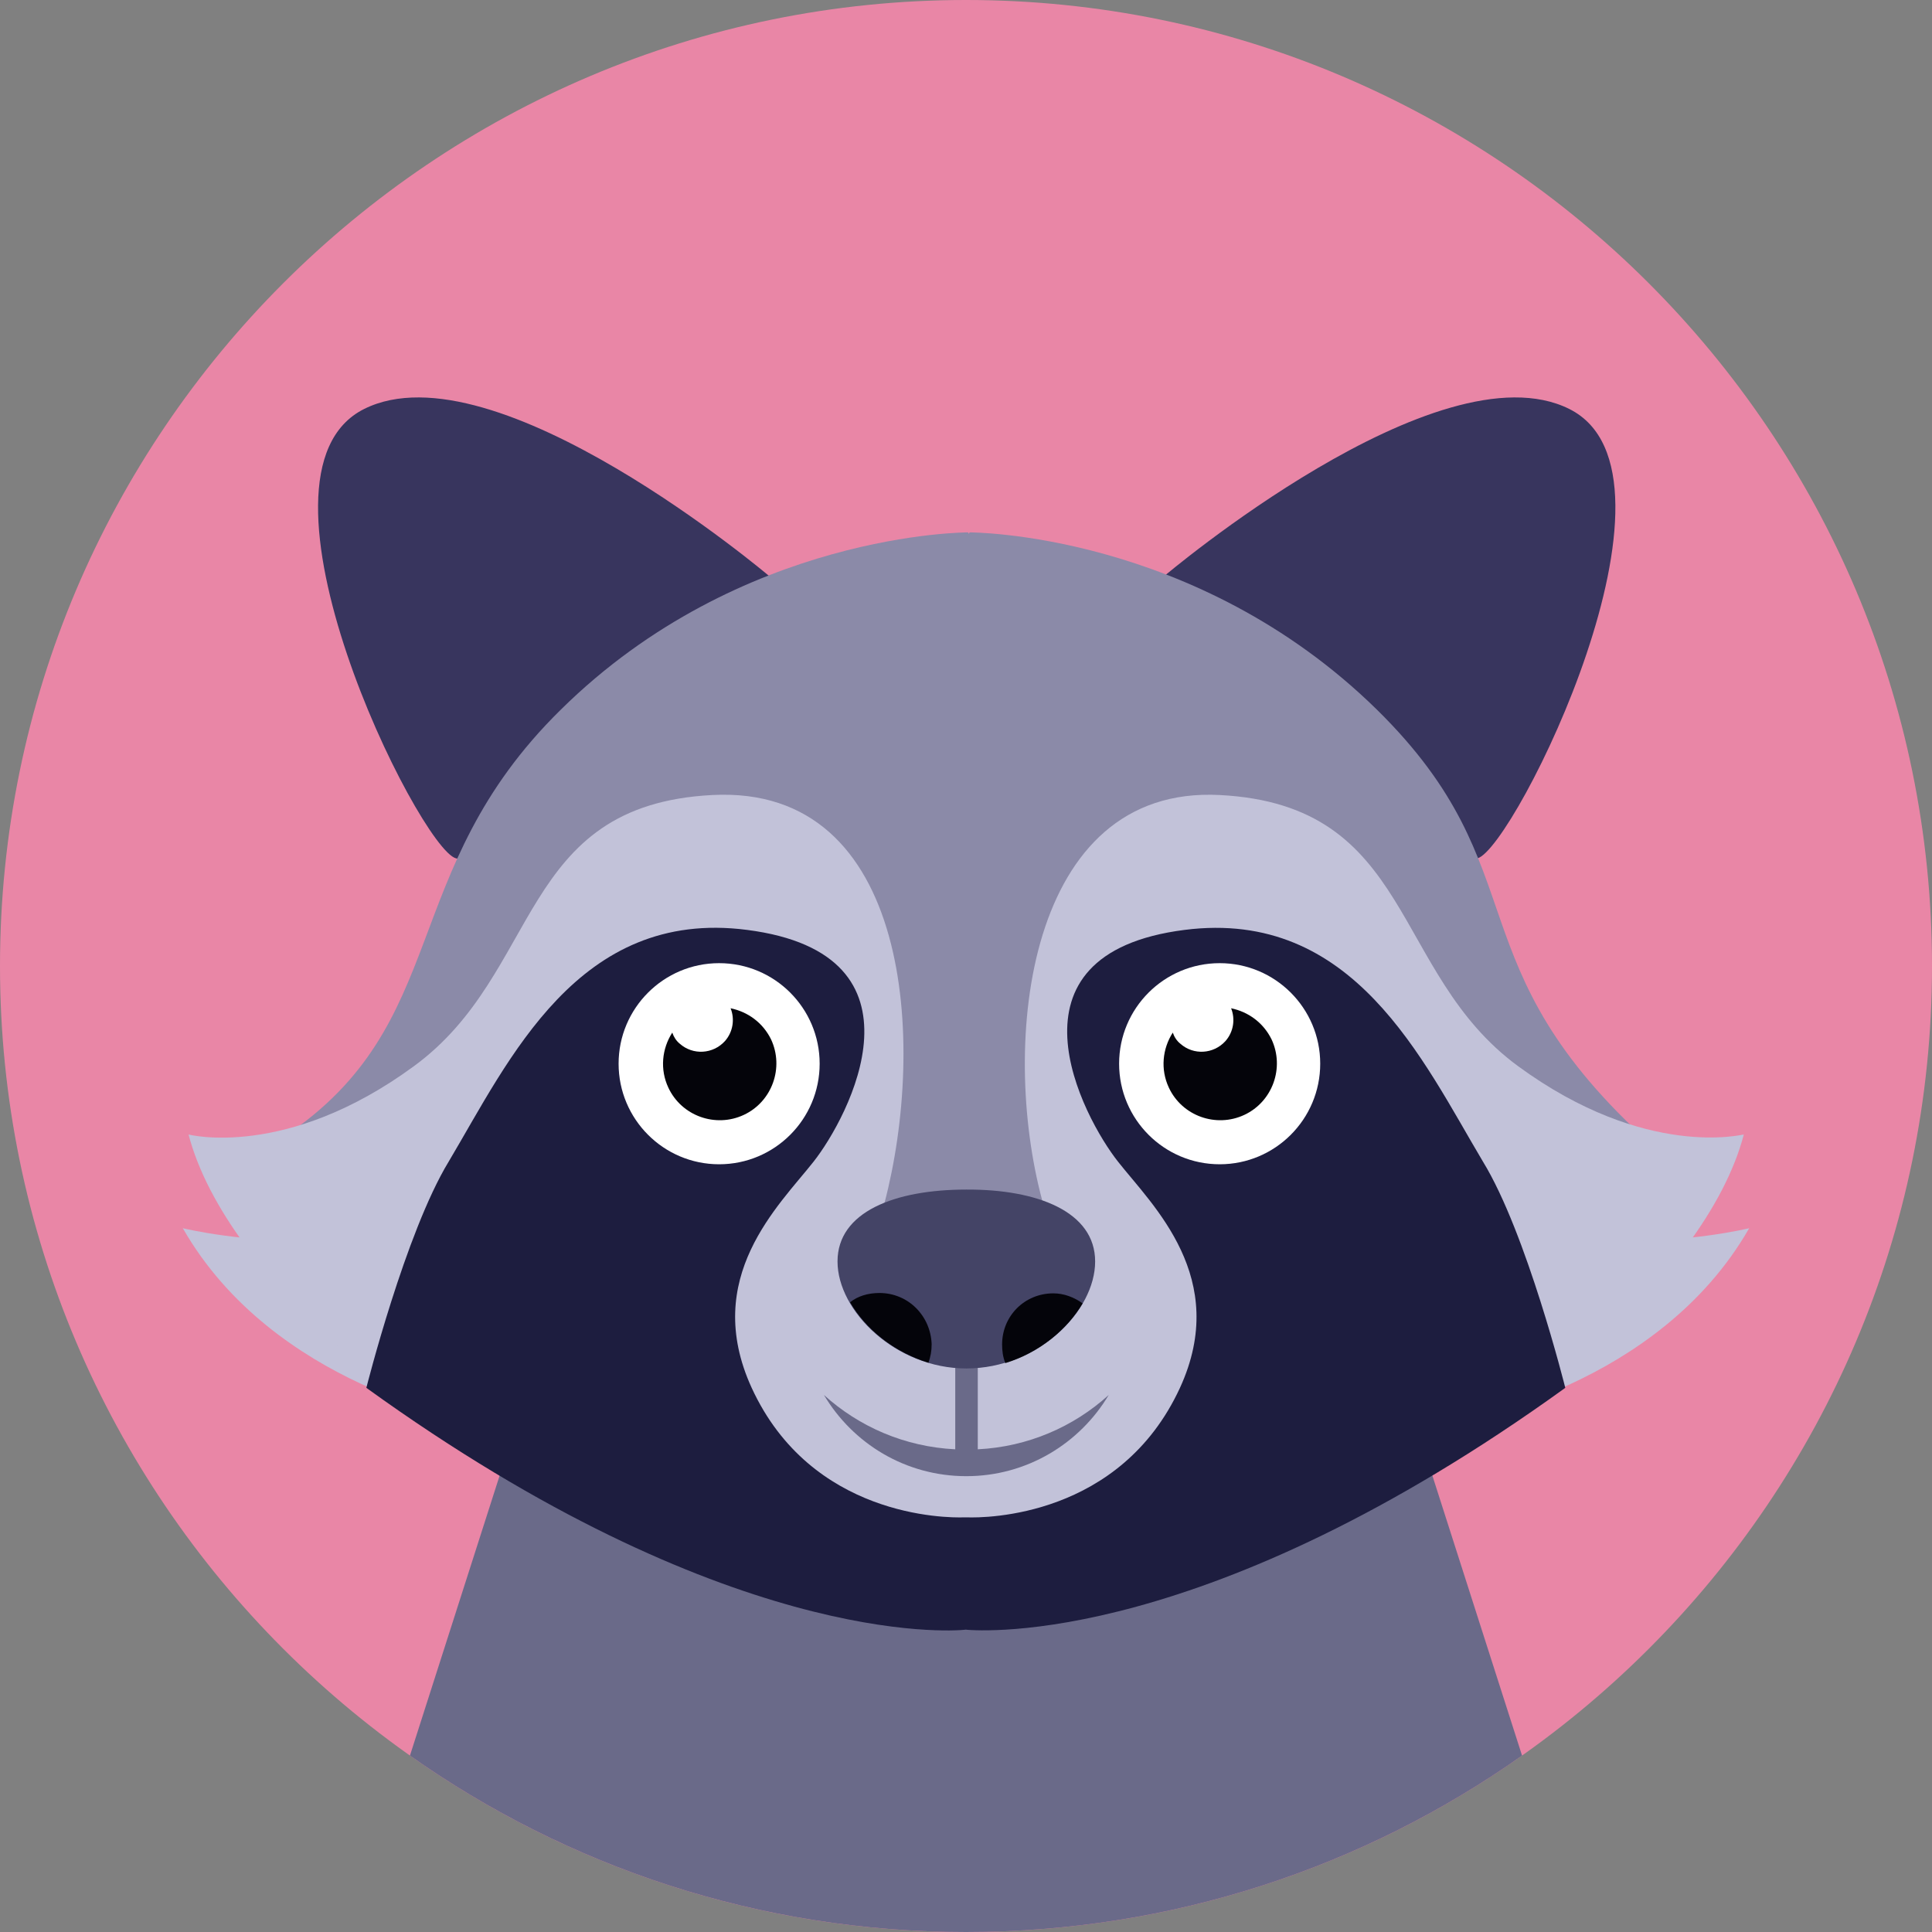 <svg width="32" height="32" viewBox="0 0 32 32" fill="none" xmlns="http://www.w3.org/2000/svg">
<rect x="0" y="0" width="32" height="32" fill="#808080" stroke="none"/>
<g id="ava" clip-path="url(#clip0_3100_58660)">
<path id="Vector" d="M16 0C7.176 0 0 7.176 0 16C0 24.824 7.176 32 16 32C24.824 32 32 24.824 32 16C32 7.176 24.824 0 16 0Z" fill="#E986A6"/>
<path id="Vector_2" fill-rule="evenodd" clip-rule="evenodd" d="M25.21 29.078L22.424 20.38H9.576L6.79 29.078C9.396 30.918 12.574 32 16 32C19.426 32 22.604 30.918 25.21 29.078Z" fill="#6A6A89"/>
<path id="Vector_3" d="M12.747 9.547C12.747 9.547 8.202 5.695 6.033 6.773C3.864 7.852 6.933 14.039 7.55 14.216C8.154 14.388 12.634 12.101 12.747 9.547Z" fill="#38355E"/>
<path id="Vector_4" d="M19.277 9.547C19.277 9.547 23.822 5.695 25.991 6.773C28.16 7.852 25.09 14.039 24.474 14.216C23.875 14.388 19.395 12.101 19.277 9.547Z" fill="#38355E"/>
<path id="Vector_5" d="M27.378 18.981C24.018 15.965 25.529 14.436 22.809 11.757C19.804 8.806 16.059 8.818 16.059 8.818L16.047 8.842L16.035 8.818C16.035 8.818 12.272 8.806 9.286 11.757C6.554 14.442 7.514 16.954 4.705 18.827C3.638 19.532 4.053 20.741 4.895 21.47C5.742 22.199 11.543 26.975 16.035 26.975H16.047H16.059C20.563 26.975 26.352 22.199 27.2 21.47C28.047 20.741 28.326 19.84 27.378 18.981Z" fill="#8B8AA8"/>
<path id="Vector_6" d="M3.028 20.343C3.028 20.343 4.118 20.61 5.363 20.533C6.275 20.468 7.804 23.525 7.804 23.525C7.804 23.525 4.533 22.974 3.028 20.343Z" fill="#C2C2D9"/>
<path id="Vector_7" d="M25.144 17.659C23.028 16.107 23.425 13.333 20.202 13.168C17.008 13.002 16.557 17.262 17.262 19.881C17.861 22.116 16.285 20.634 16.018 20.367V20.344C16.018 20.344 16.012 20.35 16.006 20.356C15.988 20.338 15.982 20.332 15.982 20.332V20.379C15.71 20.64 14.044 22.175 14.649 19.929C15.342 17.298 15.099 12.996 11.799 13.168C8.575 13.333 8.978 16.107 6.856 17.659C4.741 19.212 3.123 18.791 3.123 18.791C3.751 21.191 7.165 24 10.453 25.363C13.648 26.696 16.024 26.993 16.024 26.993V26.975C16.338 26.933 18.59 26.59 21.553 25.351C24.836 24.006 28.255 21.191 28.883 18.791C28.877 18.785 27.265 19.212 25.144 17.659Z" fill="#C2C2D9"/>
<path id="Vector_8" d="M28.972 20.343C28.972 20.343 27.882 20.61 26.637 20.533C25.725 20.468 24.196 23.525 24.196 23.525C24.196 23.525 27.467 22.974 28.972 20.343Z" fill="#C2C2D9"/>
<path id="Vector_9" d="M25.926 22.987C25.926 22.987 25.286 20.421 24.563 19.241C23.561 17.558 22.418 15.046 19.621 15.402C16.492 15.799 17.938 18.507 18.518 19.241C19.093 19.97 20.379 21.167 19.544 22.987C18.554 25.132 16.326 25.144 16.012 25.132C16.012 25.132 16.006 25.132 15.994 25.132C15.982 25.132 15.976 25.132 15.976 25.132C15.656 25.144 13.434 25.126 12.45 22.987C11.615 21.162 12.901 19.97 13.475 19.241C14.05 18.513 15.502 15.804 12.373 15.402C9.576 15.04 8.432 17.558 7.431 19.241C6.714 20.421 6.068 22.987 6.068 22.987C12.012 27.277 15.715 27.022 15.994 26.993C16.278 27.016 19.982 27.277 25.926 22.987Z" fill="#1D1D3F"/>
<path id="Vector_10" d="M16.195 24.005V22.559H15.822V24.005C14.987 23.964 14.228 23.632 13.647 23.105C14.127 23.91 14.998 24.45 16.006 24.45C17.007 24.45 17.884 23.91 18.364 23.105C17.784 23.632 17.025 23.964 16.195 24.005Z" fill="#6A6A89"/>
<path id="Vector_11" d="M18.139 20.894C18.139 21.718 17.191 22.666 16.006 22.666C14.838 22.666 13.872 21.718 13.872 20.894C13.872 20.071 14.821 19.703 16.006 19.703C17.185 19.697 18.139 20.071 18.139 20.894Z" fill="#444466"/>
<path id="Vector_12" d="M17.932 21.588C17.79 21.487 17.624 21.422 17.446 21.422C16.972 21.422 16.598 21.795 16.598 22.269C16.598 22.37 16.61 22.477 16.652 22.577C17.215 22.406 17.677 22.02 17.932 21.588Z" fill="#04040A"/>
<path id="Vector_13" d="M14.566 21.416C14.376 21.416 14.204 21.469 14.08 21.57C14.335 22.008 14.797 22.393 15.378 22.571C15.413 22.47 15.431 22.382 15.431 22.263C15.413 21.789 15.04 21.416 14.566 21.416Z" fill="#04040A"/>
<path id="Vector_14" d="M11.911 19.284C12.831 19.284 13.576 18.538 13.576 17.618C13.576 16.699 12.831 15.953 11.911 15.953C10.992 15.953 10.246 16.699 10.246 17.618C10.246 18.538 10.992 19.284 11.911 19.284Z" fill="white"/>
<path id="Vector_15" d="M11.259 17.287C11.479 17.482 11.811 17.459 12.006 17.245C12.143 17.091 12.172 16.878 12.101 16.7C12.386 16.759 12.634 16.937 12.771 17.215C12.99 17.684 12.788 18.247 12.32 18.466C11.852 18.685 11.289 18.484 11.07 18.015C10.928 17.713 10.963 17.37 11.135 17.103C11.159 17.174 11.2 17.239 11.259 17.287Z" fill="#04040A"/>
<path id="Vector_16" d="M20.202 19.284C21.121 19.284 21.867 18.538 21.867 17.618C21.867 16.699 21.121 15.953 20.202 15.953C19.282 15.953 18.536 16.699 18.536 17.618C18.536 18.538 19.282 19.284 20.202 19.284Z" fill="white"/>
<path id="Vector_17" d="M19.55 17.287C19.769 17.482 20.101 17.459 20.296 17.245C20.433 17.091 20.462 16.878 20.391 16.7C20.675 16.759 20.924 16.937 21.061 17.215C21.28 17.684 21.078 18.247 20.61 18.466C20.142 18.685 19.579 18.484 19.36 18.015C19.218 17.713 19.253 17.37 19.425 17.103C19.449 17.174 19.49 17.239 19.55 17.287Z" fill="#04040A"/>
</g>
<defs>
<clipPath id="clip0_3100_58660">
<rect width="32" height="32" fill="white"/>
</clipPath>
</defs>
</svg>
